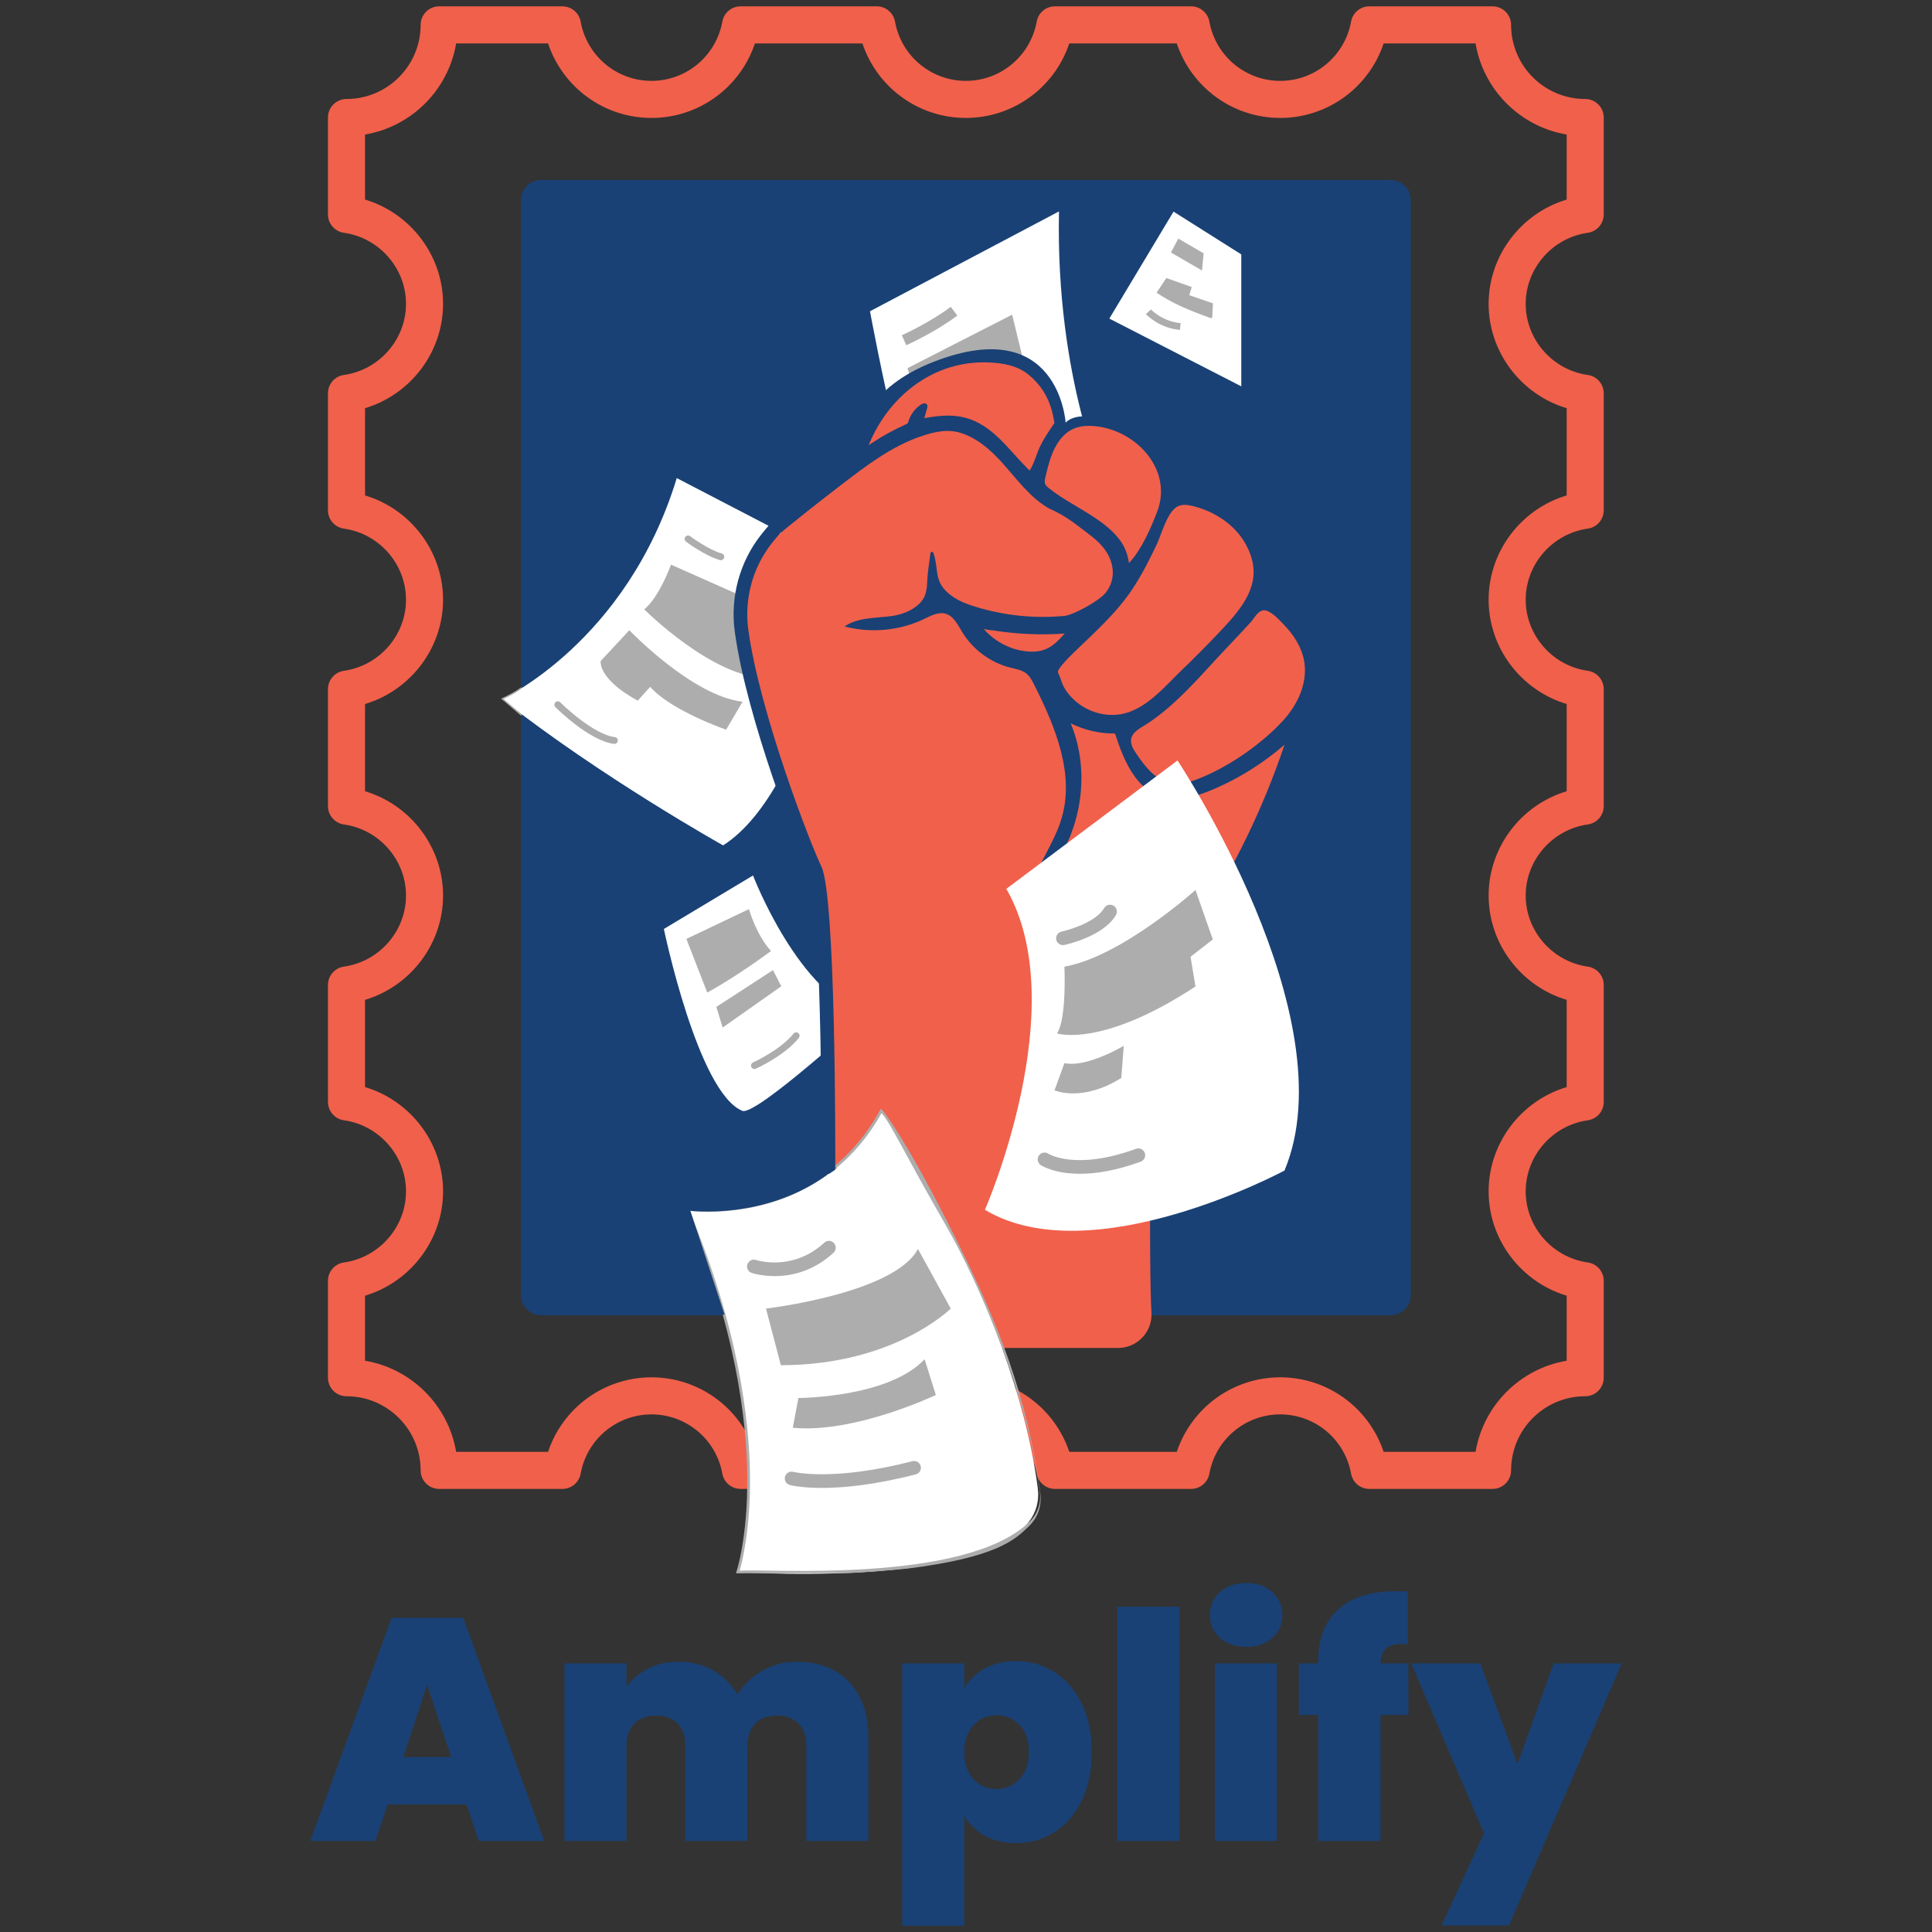 <?xml version="1.0" encoding="utf-8"?>
<!-- Generator: Adobe Illustrator 26.0.1, SVG Export Plug-In . SVG Version: 6.00 Build 0)  -->
<svg version="1.1" id="Layer_1" xmlns="http://www.w3.org/2000/svg" xmlns:xlink="http://www.w3.org/1999/xlink" x="0px" y="0px"
	 viewBox="0 0 3000 3000" style="enable-background:new 0 0 3000 3000;" xml:space="preserve">
<rect x="0" y="0" width="3000" height="3000" fill="#333333" stroke="none"/>
<style type="text/css">
	.st0{fill:#194175;}
	.st1{fill:#FFFFFF;}
	.st2{fill:#ADADAD;}
	.st3{fill:#F1604B;}
	.st4{fill:none;stroke:#FFFFFF;stroke-miterlimit:10;}
	.st5{fill:#DD6645;}
</style>
<path class="st0" d="M840.428,2042.388h1318.691c17.432,0,31.565-13.93,31.565-31.111V310.554
	c0-17.181-14.134-31.111-31.565-31.111H840.428c-17.432,0-31.565,13.93-31.565,31.111
	v1700.722C808.863,2028.457,822.996,2042.388,840.428,2042.388z"/>
<path class="st1" d="M1350.915,483.313c0,0,71.985,393.152,127.359,437.451l238.106-166.12
	c0,0-77.523-166.12-71.985-426.376L1350.915,483.313z"/>
<path class="st2" d="M1407.275,536.083l-6.932-15.503
	c0.429-0.193,43.444-19.554,75.949-44.141l10.245,13.545
	C1452.452,515.763,1409.103,535.265,1407.275,536.083z"/>
<path class="st2" d="M1409.223,571.645l18.048,63.167c0,0,95.653-55.948,160.624-79.41
	l-16.243-66.776L1409.223,571.645z"/>
<path class="st2" d="M1441.709,667.298l108.286-48.729l9.024,16.243l50.533-23.462
	l16.243,37.9c0,0-135.358,54.143-160.624,83.019L1441.709,667.298z"/>
<rect x="1483.109" y="761.889" transform="matrix(0.876 -0.482 0.482 0.876 -180.361 824.525)" class="st2" width="59.777" height="2.123"/>
<path class="st1" d="M1122.855,1312.714c0,0-188.27-105.21-343.316-227.031
	c0,0,193.807-88.598,271.33-343.316l265.229,137.823
	C1316.099,880.19,1261.289,1224.116,1122.855,1312.714z"/>
<path class="st2" d="M1041.996,876.805c0,0-18.509,50.901-41.646,69.41
	c0,0,106.429,106.429,189.722,106.429c0,0,50.901-46.274,60.156-83.292L1041.996,876.805z"
	/>
<path class="st2" d="M977.213,978.606c0,0,97.174,101.802,175.839,111.057l-25.54,43.377
	c0,0-85.517-29.495-117.908-66.513l-19.254,21.394c0,0-57.753-28.971-57.753-61.362
	L977.213,978.606z"/>
<path class="st2" d="M954.082,1155.126c-0.22,0-0.442-0.015-0.665-0.043
	c-38.382-4.797-88.881-54.91-91.012-57.041c-2.073-2.072-2.073-5.431,0-7.504
	c2.069-2.071,5.431-2.072,7.504-0.001c0.495,0.496,50.051,49.669,84.826,54.016
	c2.906,0.363,4.971,3.015,4.606,5.924
	C959.005,1153.161,956.719,1155.126,954.082,1155.126z"/>
<path class="st2" d="M1119.327,869.915c-0.493,0-0.995-0.069-1.49-0.215
	c-23.593-6.898-51.432-27.734-52.605-28.618c-2.34-1.762-2.809-5.089-1.047-7.431
	c1.762-2.34,5.087-2.812,7.43-1.049c0.274,0.205,27.48,20.559,49.201,26.911
	c2.813,0.822,4.426,3.77,3.603,6.583
	C1123.741,868.412,1121.624,869.915,1119.327,869.915z"/>
<path class="st0" d="M1739.594,722.043l-25.473-70.052c0,0-40.333-14.859-59.438,4.246
	c0,0-10.169-170.286-204.848-94.464c-201.664,78.543-100.832,268.532-100.832,268.532
	l153.902,85.973l223.953-143.288L1739.594,722.043z"/>
<path class="st1" d="M1030.851,1442.475l138.434-83.06c0,0,71.985,188.27,177.195,215.957
	c0,0-172.607,158.176-193.807,149.508
	C1083.582,1696.632,1030.851,1442.475,1030.851,1442.475z"/>
<path class="st2" d="M1065.82,1457.942l97.175-46.274c0,0,10.878,39.549,34.228,65.022
	c0,0-50.947,38.21-99.011,64.544L1065.82,1457.942z"/>
<path class="st2" d="M1171.491,1659.936c-2.021,0-3.951-1.16-4.839-3.121
	c-1.208-2.67-0.023-5.814,2.647-7.022c0.427-0.193,42.87-19.589,62.811-44.735
	c1.82-2.297,5.156-2.682,7.457-0.861c2.295,1.821,2.68,5.16,0.86,7.456
	c-21.553,27.181-64.919,46.982-66.756,47.812
	C1172.963,1659.784,1172.22,1659.936,1171.491,1659.936z"/>
<path class="st3" d="M538.047,2168.097c63.469,0,115.107,51.638,115.107,115.106
	c0,15.892,12.885,28.777,28.777,28.777H873.292c13.925,0,25.84-9.962,28.313-23.662
	c9.653-53.338,55.923-92.063,110.02-92.063s100.381,38.725,110.034,92.077
	c2.473,13.686,14.402,23.648,28.313,23.648h211.469
	c13.925,0,25.84-9.962,28.313-23.662c9.653-53.338,55.923-92.063,110.02-92.063
	c54.097,0,100.367,38.725,110.02,92.063c2.473,13.7,14.388,23.662,28.313,23.662
	h211.469c13.911,0,25.84-9.962,28.313-23.648
	c9.653-53.352,55.937-92.077,110.034-92.077s100.367,38.725,110.02,92.063
	c2.473,13.7,14.388,23.662,28.313,23.662h191.362
	c15.892,0,28.777-12.885,28.777-28.777c0-63.469,51.638-115.106,115.106-115.106
	c15.892,0,28.777-12.885,28.777-28.777v-150.473c0-14.332-10.552-26.486-24.758-28.496
	c-54.968-7.756-96.418-55.207-96.418-110.385c0-55.179,41.451-102.629,96.418-110.385
	c14.206-2.009,24.758-14.164,24.758-28.496v-181.61
	c0-14.332-10.552-26.486-24.758-28.496c-54.968-7.756-96.418-55.221-96.418-110.385
	s41.451-102.615,96.433-110.385c14.192-2.009,24.744-14.163,24.744-28.496v-181.596
	c0-14.332-10.552-26.486-24.744-28.496c-54.982-7.77-96.433-55.221-96.433-110.385
	c0-55.165,41.451-102.629,96.418-110.385c14.206-2.009,24.758-14.164,24.758-28.496
	V610.745c0-14.332-10.552-26.486-24.758-28.496
	c-54.968-7.756-96.418-55.207-96.418-110.385c0-55.179,41.451-102.629,96.418-110.385
	c14.206-2.009,24.758-14.163,24.758-28.496V182.51
	c0-15.892-12.885-28.777-28.777-28.777c-63.469,0-115.106-51.638-115.106-115.107
	c0-15.892-12.885-28.777-28.777-28.777h-191.362c-13.925,0-25.84,9.962-28.313,23.662
	c-9.653,53.338-55.923,92.063-110.02,92.063s-100.381-38.725-110.034-92.077
	c-2.473-13.686-14.402-23.648-28.313-23.648h-211.469
	c-13.925,0-25.84,9.962-28.313,23.662c-9.653,53.338-55.923,92.063-110.02,92.063
	c-54.097,0-100.367-38.725-110.02-92.063c-2.473-13.7-14.388-23.662-28.313-23.662
	h-211.469c-13.911,0-25.84,9.962-28.313,23.648
	c-9.653,53.352-55.937,92.077-110.034,92.077S911.258,86.85,901.605,33.512
	c-2.473-13.7-14.388-23.662-28.313-23.662H681.93
	c-15.892,0-28.777,12.885-28.777,28.777c0,63.469-51.638,115.107-115.107,115.107
	c-15.892,0-28.777,12.885-28.777,28.777v150.473c0,14.332,10.552,26.486,24.758,28.496
	c54.968,7.756,96.419,55.207,96.419,110.385c0,55.179-41.451,102.629-96.419,110.385
	c-14.206,2.009-24.758,14.164-24.758,28.496v181.61
	c0,14.332,10.552,26.486,24.758,28.496c54.968,7.756,96.419,55.221,96.419,110.385
	c0,55.165-41.451,102.615-96.433,110.385c-14.192,2.009-24.744,14.163-24.744,28.496
	v181.596c0,14.332,10.552,26.486,24.744,28.496
	c54.982,7.77,96.433,55.221,96.433,110.385s-41.451,102.629-96.419,110.385
	c-14.206,2.009-24.758,14.163-24.758,28.496v181.61
	c0,14.332,10.552,26.486,24.758,28.496c54.968,7.756,96.419,55.207,96.419,110.385
	c0,55.179-41.451,102.629-96.419,110.385c-14.206,2.009-24.758,14.164-24.758,28.496
	v150.473C509.27,2155.213,522.155,2168.097,538.047,2168.097z M566.823,2011.92
	c70.579-21.105,121.177-86.808,121.177-161.953
	c0-75.145-50.598-140.848-121.177-161.953v-135.467
	c70.579-21.105,121.177-86.808,121.177-161.953
	c0-75.131-50.598-140.834-121.177-161.953V1093.189
	c70.579-21.119,121.177-86.822,121.177-161.953
	c0-75.145-50.598-140.848-121.177-161.953V633.817
	c70.579-21.105,121.177-86.808,121.177-161.953s-50.598-140.848-121.177-161.953
	V208.884c72.195-12.154,129.326-69.286,141.48-141.48h142.717
	c22.777,68.302,86.878,115.725,160.604,115.725c73.712,0,137.827-47.422,160.618-115.725
	h166.927c22.777,68.302,86.878,115.725,160.604,115.725
	c73.726,0,137.827-47.422,160.604-115.725h166.927
	c22.791,68.302,86.906,115.725,160.618,115.725c73.726,0,137.827-47.422,160.604-115.725
	h142.717c12.154,72.194,69.286,129.326,141.48,141.48v101.027
	c-70.579,21.105-121.177,86.808-121.177,161.953s50.598,140.848,121.177,161.953
	v135.467c-70.579,21.105-121.177,86.808-121.177,161.953
	c0,75.131,50.598,140.834,121.177,161.953v135.452
	c-70.579,21.119-121.177,86.822-121.177,161.953
	c0,75.145,50.598,140.848,121.177,161.953v135.467
	c-70.579,21.105-121.177,86.808-121.177,161.953
	c0,75.145,50.598,140.848,121.177,161.953v101.027
	c-72.195,12.154-129.326,69.286-141.48,141.48h-142.717
	c-22.777-68.302-86.878-115.725-160.604-115.725
	c-73.712,0-137.827,47.422-160.618,115.725h-166.927
	c-22.777-68.302-86.878-115.725-160.604-115.725
	c-73.726,0-137.827,47.422-160.604,115.725h-166.927
	c-22.791-68.302-86.906-115.725-160.618-115.725
	c-73.726,0-137.827,47.422-160.604,115.725H708.304
	c-12.154-72.194-69.286-129.326-141.48-141.48V2011.92z"/>
<path class="st3" d="M1406.921,658.772c0.547-0.24,1.095-0.494,1.589-0.828
	c0.254-0.174,0.507-0.374,0.721-0.601c0.828-0.868,1.162-2.083,1.495-3.245
	c3.165-10.615,10.255-20.015,19.575-25.997c5.555-3.565,11.336-1.629,9.427,5.261
	c-1.482,5.328-2.951,10.655-4.433,15.97c27.346-5.167,54.131-6.997,79.914,5.301
	c30.096,14.341,49.951,40.912,72.25,64.546c3.138,3.325,6.316,6.583,9.56,9.827
	c0.614,0.614,1.055,1.162,1.856,1.509c7.25-10.909,10.855-26.758,16.744-38.575
	c6.182-12.431,13.513-22.953,21.297-34.463l0.414-0.641l-0.107-0.721
	c-4.607-29.309-14.781-52.702-38.936-73.358
	c-17.692-15.142-40.832-19.041-63.411-19.949
	c-82.732-3.325-151.35,49.177-183.583,122.642l-2.604,5.942l5.368-3.592
	C1370.923,676.518,1388.455,667.104,1406.921,658.772z"/>
<path class="st3" d="M1653.367,983.717c-36.639,2.711-73.892,1.055-110.171-4.687
	c-2.59-0.401-14.527-1.055-16.223-3.058c16.223,19.121,39.71,31.912,64.559,35.17
	c11.136,1.469,22.819,1.001,33.114-3.498c8.773-3.846,15.97-10.321,22.632-17.318
	C1649.335,988.164,1651.365,985.934,1653.367,983.717z"/>
<path class="st3" d="M1623.084,751.785c1.082,2.47,3.231,4.273,5.314,5.969
	c33.541,27.292,83.773,45.545,110.118,80.275
	c8.292,10.936,12.511,22.913,14.581,36.319
	c19.414-20.87,33.461-53.129,43.636-79.46
	c26.318-68.124-37.734-133.017-105.978-133.645
	c-16.731-0.147-32.206,5.381-44.504,21.217
	c-12.925,16.65-18.106,37.854-22.966,58.364
	C1622.43,744.442,1621.589,748.367,1623.084,751.785z"/>
<path class="st3" d="M1759.306,913.323c-24.809,37.761-58.564,67.777-90.89,98.902
	l-0.494,0.494c-8.145,8.292-16.757,16.223-23.287,25.917
	c-0.854,1.269-1.696,2.617-1.789,4.139c-0.107,1.682,0.721,3.258,1.442,4.767
	c2.604,5.381,3.779,11.216,6.356,16.597c2.55,5.328,5.862,10.281,9.681,14.795
	c18.934,22.392,48.189,34.369,77.377,30.484
	c40.111-5.341,70.421-43.075,97.953-69.526
	c18.974-18.226,37.52-36.893,55.613-55.987
	c32.193-33.955,63.571-68.218,53.29-112.935
	c-1.909-8.279-5.234-16.931-10.255-25.997
	c-16.744-30.23-48.109-50.739-81.637-59.098
	c-7.958-1.976-16.744-3.258-24.034,0.494
	c-16.317,8.372-25.156,43.689-32.513,59.151
	C1785.062,868.753,1773.446,891.786,1759.306,913.323z"/>
<path class="st3" d="M1904.166,1006.71c-38.482,40.565-76.416,86.924-123.604,117.608
	c-9.04,5.875-22.419,11.844-24.168,23.674c-1.215,8.158,3.632,15.849,8.292,22.646
	c13.272,19.388,28.935,40.057,51.888,45.038c12.925,2.817,26.478,0.107,38.922-4.393
	c48.323-17.438,104.016-55.72,138.158-93.814
	c21.537-24.021,36.385-56.2,31.859-88.153c-0.187-1.362-0.414-2.711-0.681-4.059
	c-4.179-21.604-16.784-40.538-32.033-56.094
	c-7.077-7.21-16.156-17.385-25.797-20.803
	c-12.191-4.086-18.253,10.629-25.33,18.293
	C1929.256,980.099,1916.744,993.438,1904.166,1006.71z"/>
<path class="st3" d="M1800.551,1235.985c-16.05-5.648-28.441-16.464-38.388-29.99
	c-14.14-19.241-23.3-43.943-30.844-66.936
	c-23.714,0.16-47.455-5.301-68.712-15.809
	c37.454,89.862,9.734,202.637-65.133,264.872
	c10.455-41.927,39.456-77.177,51.327-118.717
	c19.788-69.192-10.655-141.977-43.008-206.269
	c-3.245-6.449-6.69-13.099-12.378-17.545c-6.836-5.354-15.863-6.716-24.288-8.813
	c-30.978-7.731-58.604-28.12-75.121-55.453
	c-6.823-11.31-13.286-24.956-26.037-28.414
	c-11.149-3.018-22.432,3.178-32.834,8.172
	c-38.135,18.32-82.852,22.526-123.737,11.657
	c21.07-14.554,48.857-12.605,74.2-16.303
	c15.021-2.203,30.737-8.172,41.793-18.88
	c11.763-11.39,11.91-23.901,12.645-39.697c0.32-6.957,3.125-27.346,4.78-38.936
	c0.347-2.43,3.712-2.737,4.5-0.414c1.656,4.834,3.512,11.817,4.58,20.763
	c1.963,16.49,3.165,27.132,16.023,39.483c9.921,9.547,22.873,16.103,35.825,20.496
	c46.053,15.649,95.363,21.564,143.819,17.385
	c13.339,0.948,57.936-23.701,67.764-36.786
	c12.177-16.197,13.66-34.756,5.742-53.383
	c-6.222-14.634-17.906-26.104-30.444-35.571
	c-23.821-17.986-36.359-29.242-63.357-41.152
	c-30.537-17.238-51.247-47.201-74.84-73.131
	c-2.871-3.151-5.822-6.249-8.853-9.253c-14.981-14.821-32.473-28.267-52.755-34.837
	c-21.244-6.877-41.74-2.11-62.356,4.86
	c-46.293,15.662-85.923,46.173-124.124,75.441
	c-37.44,28.694-74.493,57.883-110.585,88.26
	c-17.064,14.367-33.541,29.936-42.848,50.032
	c-12.565,27.132-10.295,58.777-4.073,88.019
	c14.461,67.964,39.243,156.184,64.706,220.836
	c18.199,46.199,41.887,103.842,52.302,150.068
	c27.372,121.467,25.276,554.707,8.305,684.506
	c-4.073,31.124,20.309,58.644,51.674,58.644l201.141-0.027l209.032-0.027
	c30.056,0,53.984-25.37,51.968-55.359c-4.126-61.461-2.577-452.107,4.673-513.274
	c-0.174,1.522-21.604,0.948-23.754,0.855c-7.918-0.347-15.823-1.335-23.594-2.924
	c-14.728-3.018-29.015-8.225-42.194-15.489
	c29.949-6.65,58.951-2.03,87.539-9.641c30.791-8.198,51.741-36.025,69.139-62.703
	c56.454-86.55,101.879-180.285,134.846-278.225
	c-32.847,28.521-70.127,51.914-110.091,69.086
	C1857.994,1236.893,1827.817,1245.572,1800.551,1235.985z"/>
<polygon class="st1" points="1927.46,395.039 1927.46,599.921 1722.578,494.711 1822.25,328.591 "/>
<path class="st1" d="M1562.618,1380.198l265.793-199.344c0,0,265.793,398.689,166.12,636.795
	c0,0-299.017,160.583-465.137,60.911C1529.394,1878.559,1667.827,1562.93,1562.618,1380.198
	z"/>
<path class="st2" d="M1676.976,1822.661c-40.113,0-59.678-12.726-60.945-13.581
	c-4.859-3.281-6.138-9.878-2.857-14.736c3.261-4.828,9.799-6.124,14.65-2.914
	c0.357,0.226,10.89,6.736,32.372,9.138c20.351,2.277,54.869,1.225,103.778-16.691
	c5.504-2.014,11.601,0.811,13.618,6.315c2.015,5.504-0.813,11.601-6.317,13.617
	C1732.207,1818.121,1700.927,1822.661,1676.976,1822.661z"/>
<path class="st2" d="M1650.526,1467.568c-4.907,0-9.312-3.421-10.371-8.411
	c-1.217-5.731,2.44-11.364,8.17-12.585l0,0
	c14.31-3.062,54.096-15.575,66.159-36.423c2.939-5.073,9.43-6.807,14.503-3.87
	c5.075,2.935,6.808,9.429,3.872,14.503
	c-19.269,33.297-77.641,46.028-80.118,46.554
	C1651.998,1467.492,1651.256,1467.568,1650.526,1467.568z"/>
<path class="st2" d="M1652.817,1501.022c0,0,3.84,80.641-11.52,103.681
	c0,0,69.12,23.04,215.042-72.961l-7.68-46.08l34.56-26.88l-26.88-76.801
	C1856.339,1381.981,1741.138,1485.662,1652.817,1501.022z"/>
<path class="st2" d="M1652.817,1650.783l-15.36,42.24c0,0,42.24,19.2,103.681-19.2
	l3.84-49.92C1744.978,1623.903,1687.377,1658.463,1652.817,1650.783z"/>
<g>
	<path class="st1" d="M1067.12,1877.803c0,0,201.502,29.923,301.174-152.81
		c0,0,204.616,294.477,243.086,585.161c21.845,165.066-465.727,130.763-465.727,130.763
		S1216.628,2232.193,1067.12,1877.803z"/>
	<path class="st2" d="M1314.926,2442.686c-109.895,0-168.422,0.435-169.458,0.345l-2.695-0.235
		l0.869-2.562c0.178-0.52,17.65-53.125,16.686-148.226
		c-0.891-87.789-18.125-230.767-95.162-413.379l-1.468-3.477l3.734,0.552
		c0.5,0.075,50.82,7.242,112.551-7.881
		c56.863-13.931,135.367-50.195,186.448-143.846l1.339-2.455l2.005,1.951
		c0.306-0.514,37.352,44.946,116.049,203.036
		c63.267,127.095,109.476,240.705,129.409,391.314
		c2.608,19.697-2.786,37.96-17.855,52.461
		c-20.874,20.087-48.775,47.989-188.283,65.427
		C1394.696,2437.51,1329.008,2442.686,1314.926,2442.686z M1148.461,2439.019
		c38.556-3.668,347.824,21.106,449.334-75.158
		c14.194-13.46,19.145-30.611,16.715-48.968
		c-19.81-149.688-93.811-322.118-146.126-412.798
		c-64.298-111.449-86.676-160.782-99.585-173.619
		c-51.884,93.251-130.721,129.515-187.966,143.508
		c-52.891,12.933-97.544,9.703-110.343,8.357
		c76.165,181.784,93.226,324.214,94.084,411.894
		C1165.396,2376.149,1151.922,2427.309,1148.461,2439.019z"/>
</g>
<path class="st4" d="M1288.559,2224.733"/>
<path class="st2" d="M1202.893,1981.536c-20.341,0-34.377-4.51-35.629-4.927
	c-5.562-1.854-8.566-7.865-6.712-13.426c1.851-5.555,7.85-8.554,13.4-6.722
	c2.44,0.795,57.45,17.951,105.984-26.849c4.31-3.977,11.022-3.709,14.998,0.599
	s3.709,11.022-0.599,14.998C1262.347,1974.736,1227.867,1981.536,1202.893,1981.536z"/>
<path class="st2" d="M1276.194,2310.438c-32.074,0-48.456-4.177-49.771-4.528
	c-5.63-1.501-8.979-7.283-7.477-12.913c1.5-5.618,7.252-8.963,12.88-7.486
	c0.736,0.189,61.839,15.215,184.966-16.559c5.634-1.457,11.396,1.935,12.853,7.58
	c1.455,5.643-1.939,11.397-7.582,12.854
	C1357.019,2306.172,1308.598,2310.438,1276.194,2310.438z"/>
<path class="st2" d="M1189.4,2031.948c0,0,198.976-23.137,235.995-92.547l50.901,92.547
	c0,0-87.92,87.92-263.759,87.92L1189.4,2031.948z"/>
<path class="st2" d="M1239.756,2170.769c0,0,139.365,0,195.982-60.156l17.421,55.528
	c0,0-126.3,60.156-222.113,50.901L1239.756,2170.769z"/>
<path class="st2" d="M1811.144,431.688l39.349,13.963l-3.808,12.693l36.811,12.693
	l-1.141,21.361c-0.069,1.039-1.007,1.799-2.038,1.652l-12.296-4.451
	c-33.964-12.737-50.947-21.228-72.109-35.063l2.057-3.147L1811.144,431.688z"/>
<path class="st2" d="M1832.303,512.304c-32.13-2.677-52.099-23.617-52.935-24.506
	l7.745-7.26l-3.872,3.63l3.864-3.638c0.178,0.189,18.143,18.87,46.081,21.198
	L1832.303,512.304z"/>
<path class="st2" d="M809.125,1111.317l-30.996-26.566l1.536-0.683
	c0.191-0.084,19.103-8.535,29.487-16.841l1.327,1.658
	c-8.974,7.179-23.659,14.226-28.427,16.43l28.454,24.391L809.125,1111.317z"/>
<path class="st0" d="M1286.38,1822.704l-1.061-15.921l-270.654,45.64l97.648,189.989
	l12.737-1.061l-53.07-161.331C1071.979,1880.02,1188.732,1894.879,1286.38,1822.704z"/>
<polygon class="st5" points="1300.178,1813.152 1286.38,1822.704 1286.38,1812.091 "/>
<polygon class="st2" points="1112.312,1563.511 1200.293,1506.41 1213.144,1531.454 
	1122.198,1595.567 "/>
<path class="st0" d="M1296.994,1822.739l-21.228-0.068
	c0.549-170.804-4.185-436.394-19.48-468.006
	c-15.152-31.315-96.392-236.096-115.323-373.719
	c-7.357-53.481,7.508-108.34,40.783-150.507
	c21.128-26.774,40.451-44.654,57.431-53.144l9.495,18.987
	c-13.97,6.985-31.35,23.343-50.263,47.308
	c-29.717,37.66-42.99,86.671-36.417,134.465
	c17.633,128.188,95.386,330.128,113.403,367.365
	C1297.732,1391.588,1297.135,1778.745,1296.994,1822.739z"/>
<polygon class="st1" points="1296.994,1816.336 1284.257,1824.827 1307.608,1833.318 "/>
<g>
	<path class="st0" d="M724.631,2802.078H601.748l-18.678,56.525H481.818l126.32-346.524
		h111.085l125.833,346.524H743.31L724.631,2802.078z M700.545,2728.35l-37.356-112.069
		l-36.863,112.069H700.545z"/>
	<path class="st0" d="M1318.635,2611.856c19.823,20.977,29.737,49.645,29.737,86.017v160.73
		h-96.341v-147.951c0-14.744-4.101-26.212-12.285-34.403
		c-8.195-8.188-19.339-12.289-33.426-12.289c-14.09,0-25.235,4.101-33.423,12.289
		c-8.195,8.191-12.289,19.659-12.289,34.403v147.951h-96.337v-147.951
		c0-14.744-4.019-26.212-12.043-34.403c-8.035-8.188-19.094-12.289-33.177-12.289
		c-14.424,0-25.729,4.101-33.916,12.289c-8.195,8.191-12.289,19.659-12.289,34.403
		v147.951h-96.337v-275.745h96.337v36.372c8.518-11.795,19.577-21.212,33.177-28.262
		c13.597-7.043,29.247-10.569,46.941-10.569c20.316,0,38.416,4.424,54.315,13.273
		c15.889,8.845,28.423,21.304,37.602,37.356
		c9.829-15.072,22.772-27.282,38.831-36.621
		c16.052-9.339,33.746-14.009,53.085-14.009
		C1271.524,2580.399,1298.806,2590.889,1318.635,2611.856z"/>
	<path class="st0" d="M1529.249,2590.722c13.76-7.534,29.983-11.304,48.661-11.304
		c21.948,0,41.856,5.736,59.72,17.203c17.854,11.471,31.948,27.854,42.271,49.151
		c10.32,21.304,15.483,46.205,15.483,74.713s-5.163,53.497-15.483,74.958
		c-10.323,21.464-24.417,37.932-42.271,49.396
		c-17.864,11.475-37.772,17.203-59.72,17.203c-18.678,0-34.822-3.763-48.416-11.304
		c-13.603-7.534-24.332-17.694-32.196-30.473v170.066h-96.337v-407.474h96.337v38.337
		C1504.831,2608.416,1515.485,2598.263,1529.249,2590.722z M1583.069,2678.459
		c-9.67-9.993-21.549-14.993-35.636-14.993c-14.094,0-25.974,5.085-35.636,15.238
		c-9.67,10.16-14.499,24.083-14.499,41.781c0,18.024,4.83,32.118,14.499,42.271
		c9.663,10.16,21.543,15.238,35.636,15.238c14.087,0,25.967-5.164,35.636-15.484
		c9.663-10.323,14.499-24.332,14.499-42.026
		C1597.568,2702.468,1592.732,2688.459,1583.069,2678.459z"/>
	<path class="st0" d="M1831.53,2494.875v363.728h-96.337v-363.728H1831.53z"/>
	<path class="st0" d="M1894.196,2543.291c-10.32-9.339-15.48-21.052-15.48-35.146
		c0-14.414,5.16-26.372,15.48-35.882c10.323-9.499,24.002-14.254,41.045-14.254
		c16.71,0,30.228,4.755,40.551,14.254c10.32,9.51,15.48,21.468,15.48,35.882
		c0,14.094-5.16,25.807-15.48,35.146c-10.323,9.339-23.842,14.009-40.551,14.009
		C1918.197,2557.3,1904.519,2552.63,1894.196,2543.291z M1982.917,2582.858v275.745
		h-96.337v-275.745H1982.917z"/>
	<path class="st0" d="M2186.903,2662.976h-43.256v195.627H2046.816v-195.627h-29.983v-80.118
		h29.983v-2.459c0-35.388,10.398-62.499,31.212-81.348
		c20.807-18.838,50.704-28.262,89.702-28.262c7.864,0,13.927,0.17,18.188,0.494
		v82.083c-2.626-0.324-6.229-0.49-10.814-0.49
		c-10.49,0-18.184,2.381-23.103,7.125c-4.915,4.755-7.701,12.374-8.355,22.857
		h43.256V2662.976z"/>
	<path class="st0" d="M2518.182,2582.858l-174.984,406.983h-104.692l65.864-143.036
		l-113.053-263.947h107.155l58,156.306l56.035-156.306H2518.182z"/>
</g>
<polygon class="st2" points="1818.206,392.094 1866.441,420.019 1868.979,393.363 1829.63,370.515 "/>
</svg>
